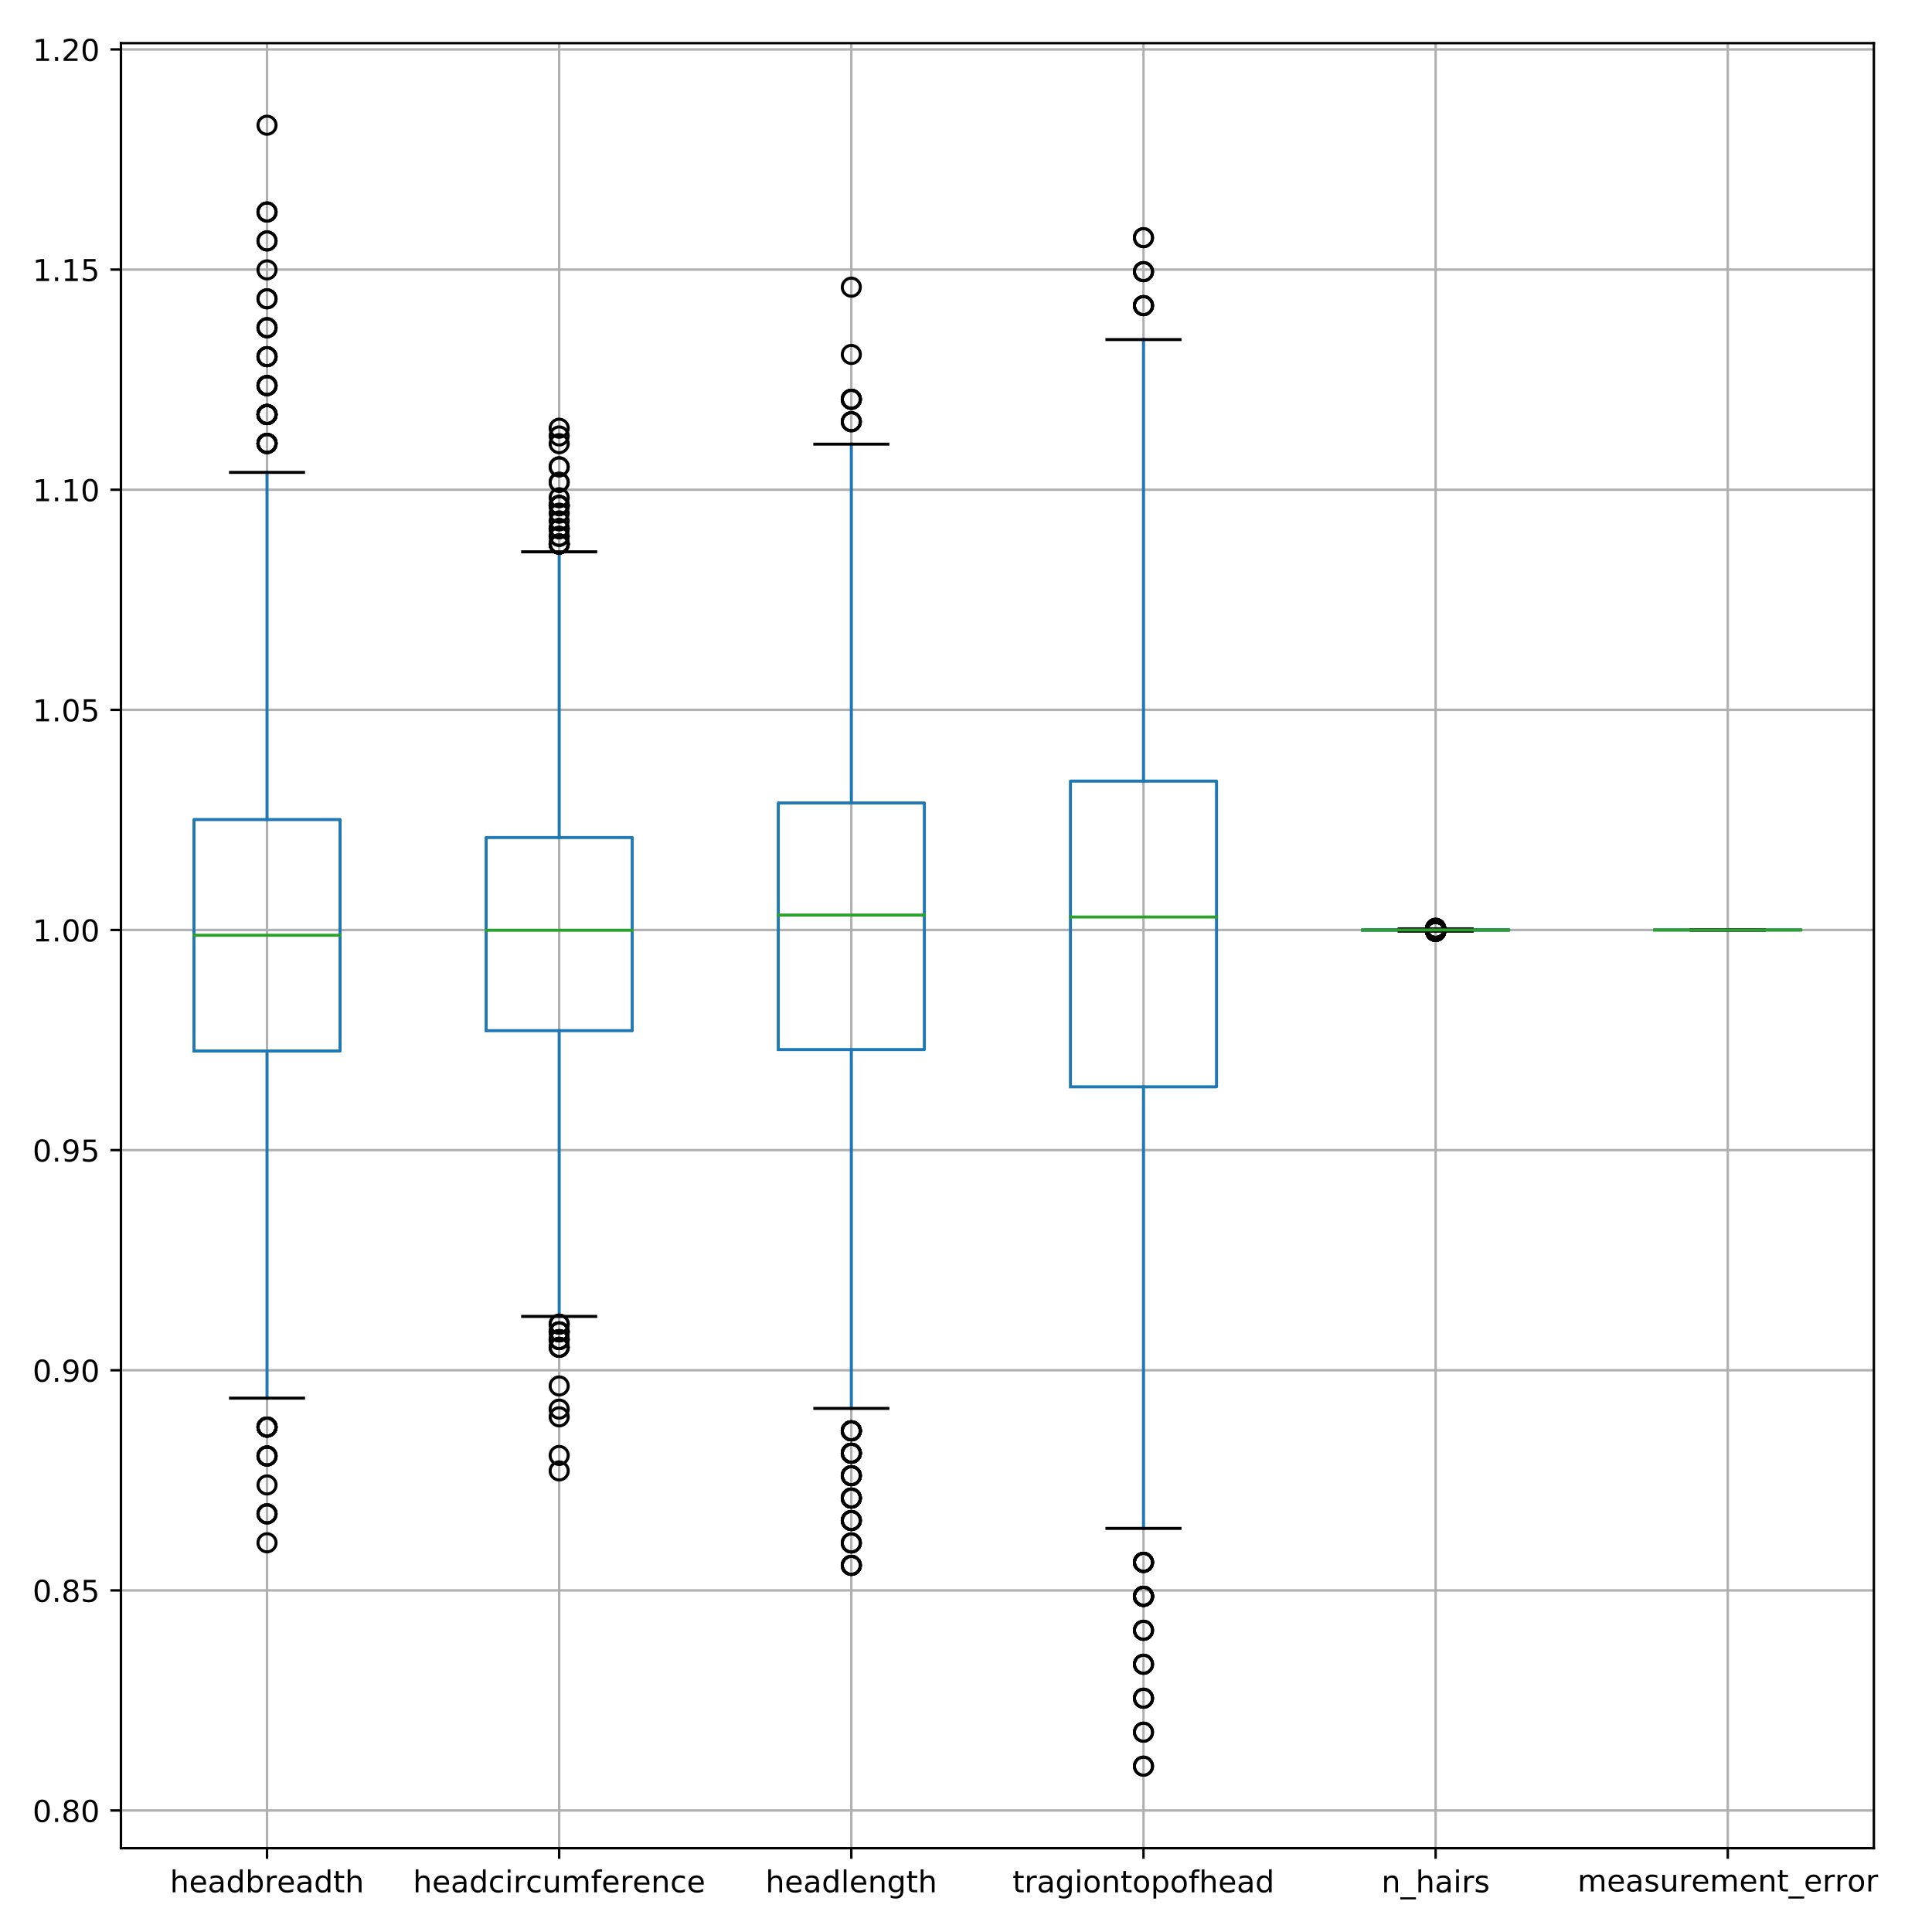<?xml version="1.0" encoding="utf-8" standalone="no"?>
<!DOCTYPE svg PUBLIC "-//W3C//DTD SVG 1.1//EN"
  "http://www.w3.org/Graphics/SVG/1.1/DTD/svg11.dtd">
<!-- Created with matplotlib (https://matplotlib.org/) -->
<svg height="640pt" version="1.1" viewBox="0 0 640 640" width="640pt" xmlns="http://www.w3.org/2000/svg" xmlns:xlink="http://www.w3.org/1999/xlink">
 <defs>
  <style type="text/css">
*{stroke-linecap:butt;stroke-linejoin:round;}
  </style>
 </defs>
 <g id="figure_1">
  <g id="patch_1">
   <path d="M 0 640 
L 640 640 
L 640 0 
L 0 0 
z
" style="fill:#ffffff;"/>
  </g>
  <g id="axes_1">
   <g id="patch_2">
    <path d="M 40.066 612.244 
L 620.743 612.244 
L 620.743 14.3 
L 40.066 14.3 
z
" style="fill:#ffffff;"/>
   </g>
   <g id="matplotlib.axis_1">
    <g id="xtick_1">
     <g id="line2d_1">
      <path clip-path="url(#p43adc2b698)" d="M 88.455 612.244 
L 88.455 14.3 
" style="fill:none;stroke:#b0b0b0;stroke-linecap:square;stroke-width:0.8;"/>
     </g>
     <g id="line2d_2">
      <defs>
       <path d="M 0 0 
L 0 3.5 
" id="m2d3d980862" style="stroke:#000000;stroke-width:0.8;"/>
      </defs>
      <g>
       <use style="stroke:#000000;stroke-width:0.8;" x="88.455" xlink:href="#m2d3d980862" y="612.244"/>
      </g>
     </g>
     <g id="text_1">
      <!-- headbreadth -->
      <defs>
       <path d="M 54.891 33.016 
L 54.891 0 
L 45.906 0 
L 45.906 32.719 
Q 45.906 40.484 42.875 44.328 
Q 39.844 48.188 33.797 48.188 
Q 26.516 48.188 22.312 43.547 
Q 18.109 38.922 18.109 30.906 
L 18.109 0 
L 9.078 0 
L 9.078 75.984 
L 18.109 75.984 
L 18.109 46.188 
Q 21.344 51.125 25.703 53.562 
Q 30.078 56 35.797 56 
Q 45.219 56 50.047 50.172 
Q 54.891 44.344 54.891 33.016 
z
" id="DejaVuSans-104"/>
       <path d="M 56.203 29.594 
L 56.203 25.203 
L 14.891 25.203 
Q 15.484 15.922 20.484 11.062 
Q 25.484 6.203 34.422 6.203 
Q 39.594 6.203 44.453 7.469 
Q 49.312 8.734 54.109 11.281 
L 54.109 2.781 
Q 49.266 0.734 44.188 -0.344 
Q 39.109 -1.422 33.891 -1.422 
Q 20.797 -1.422 13.156 6.188 
Q 5.516 13.812 5.516 26.812 
Q 5.516 40.234 12.766 48.109 
Q 20.016 56 32.328 56 
Q 43.359 56 49.781 48.891 
Q 56.203 41.797 56.203 29.594 
z
M 47.219 32.234 
Q 47.125 39.594 43.094 43.984 
Q 39.062 48.391 32.422 48.391 
Q 24.906 48.391 20.391 44.141 
Q 15.875 39.891 15.188 32.172 
z
" id="DejaVuSans-101"/>
       <path d="M 34.281 27.484 
Q 23.391 27.484 19.188 25 
Q 14.984 22.516 14.984 16.5 
Q 14.984 11.719 18.141 8.906 
Q 21.297 6.109 26.703 6.109 
Q 34.188 6.109 38.703 11.406 
Q 43.219 16.703 43.219 25.484 
L 43.219 27.484 
z
M 52.203 31.203 
L 52.203 0 
L 43.219 0 
L 43.219 8.297 
Q 40.141 3.328 35.547 0.953 
Q 30.953 -1.422 24.312 -1.422 
Q 15.922 -1.422 10.953 3.297 
Q 6 8.016 6 15.922 
Q 6 25.141 12.172 29.828 
Q 18.359 34.516 30.609 34.516 
L 43.219 34.516 
L 43.219 35.406 
Q 43.219 41.609 39.141 45 
Q 35.062 48.391 27.688 48.391 
Q 23 48.391 18.547 47.266 
Q 14.109 46.141 10.016 43.891 
L 10.016 52.203 
Q 14.938 54.109 19.578 55.047 
Q 24.219 56 28.609 56 
Q 40.484 56 46.344 49.844 
Q 52.203 43.703 52.203 31.203 
z
" id="DejaVuSans-97"/>
       <path d="M 45.406 46.391 
L 45.406 75.984 
L 54.391 75.984 
L 54.391 0 
L 45.406 0 
L 45.406 8.203 
Q 42.578 3.328 38.25 0.953 
Q 33.938 -1.422 27.875 -1.422 
Q 17.969 -1.422 11.734 6.484 
Q 5.516 14.406 5.516 27.297 
Q 5.516 40.188 11.734 48.094 
Q 17.969 56 27.875 56 
Q 33.938 56 38.25 53.625 
Q 42.578 51.266 45.406 46.391 
z
M 14.797 27.297 
Q 14.797 17.391 18.875 11.75 
Q 22.953 6.109 30.078 6.109 
Q 37.203 6.109 41.297 11.75 
Q 45.406 17.391 45.406 27.297 
Q 45.406 37.203 41.297 42.844 
Q 37.203 48.484 30.078 48.484 
Q 22.953 48.484 18.875 42.844 
Q 14.797 37.203 14.797 27.297 
z
" id="DejaVuSans-100"/>
       <path d="M 48.688 27.297 
Q 48.688 37.203 44.609 42.844 
Q 40.531 48.484 33.406 48.484 
Q 26.266 48.484 22.188 42.844 
Q 18.109 37.203 18.109 27.297 
Q 18.109 17.391 22.188 11.75 
Q 26.266 6.109 33.406 6.109 
Q 40.531 6.109 44.609 11.75 
Q 48.688 17.391 48.688 27.297 
z
M 18.109 46.391 
Q 20.953 51.266 25.266 53.625 
Q 29.594 56 35.594 56 
Q 45.562 56 51.781 48.094 
Q 58.016 40.188 58.016 27.297 
Q 58.016 14.406 51.781 6.484 
Q 45.562 -1.422 35.594 -1.422 
Q 29.594 -1.422 25.266 0.953 
Q 20.953 3.328 18.109 8.203 
L 18.109 0 
L 9.078 0 
L 9.078 75.984 
L 18.109 75.984 
z
" id="DejaVuSans-98"/>
       <path d="M 41.109 46.297 
Q 39.594 47.172 37.812 47.578 
Q 36.031 48 33.891 48 
Q 26.266 48 22.188 43.047 
Q 18.109 38.094 18.109 28.812 
L 18.109 0 
L 9.078 0 
L 9.078 54.688 
L 18.109 54.688 
L 18.109 46.188 
Q 20.953 51.172 25.484 53.578 
Q 30.031 56 36.531 56 
Q 37.453 56 38.578 55.875 
Q 39.703 55.766 41.062 55.516 
z
" id="DejaVuSans-114"/>
       <path d="M 18.312 70.219 
L 18.312 54.688 
L 36.812 54.688 
L 36.812 47.703 
L 18.312 47.703 
L 18.312 18.016 
Q 18.312 11.328 20.141 9.422 
Q 21.969 7.516 27.594 7.516 
L 36.812 7.516 
L 36.812 0 
L 27.594 0 
Q 17.188 0 13.234 3.875 
Q 9.281 7.766 9.281 18.016 
L 9.281 47.703 
L 2.688 47.703 
L 2.688 54.688 
L 9.281 54.688 
L 9.281 70.219 
z
" id="DejaVuSans-116"/>
      </defs>
      <g transform="translate(56.3 626.842)scale(0.1 -0.1)">
       <use xlink:href="#DejaVuSans-104"/>
       <use x="63.379" xlink:href="#DejaVuSans-101"/>
       <use x="124.902" xlink:href="#DejaVuSans-97"/>
       <use x="186.182" xlink:href="#DejaVuSans-100"/>
       <use x="249.658" xlink:href="#DejaVuSans-98"/>
       <use x="313.135" xlink:href="#DejaVuSans-114"/>
       <use x="354.217" xlink:href="#DejaVuSans-101"/>
       <use x="415.74" xlink:href="#DejaVuSans-97"/>
       <use x="477.02" xlink:href="#DejaVuSans-100"/>
       <use x="540.496" xlink:href="#DejaVuSans-116"/>
       <use x="579.705" xlink:href="#DejaVuSans-104"/>
      </g>
     </g>
    </g>
    <g id="xtick_2">
     <g id="line2d_3">
      <path clip-path="url(#p43adc2b698)" d="M 185.235 612.244 
L 185.235 14.3 
" style="fill:none;stroke:#b0b0b0;stroke-linecap:square;stroke-width:0.8;"/>
     </g>
     <g id="line2d_4">
      <g>
       <use style="stroke:#000000;stroke-width:0.8;" x="185.235" xlink:href="#m2d3d980862" y="612.244"/>
      </g>
     </g>
     <g id="text_2">
      <!-- headcircumference -->
      <defs>
       <path d="M 48.781 52.594 
L 48.781 44.188 
Q 44.969 46.297 41.141 47.344 
Q 37.312 48.391 33.406 48.391 
Q 24.656 48.391 19.812 42.844 
Q 14.984 37.312 14.984 27.297 
Q 14.984 17.281 19.812 11.734 
Q 24.656 6.203 33.406 6.203 
Q 37.312 6.203 41.141 7.25 
Q 44.969 8.297 48.781 10.406 
L 48.781 2.094 
Q 45.016 0.344 40.984 -0.531 
Q 36.969 -1.422 32.422 -1.422 
Q 20.062 -1.422 12.781 6.344 
Q 5.516 14.109 5.516 27.297 
Q 5.516 40.672 12.859 48.328 
Q 20.219 56 33.016 56 
Q 37.156 56 41.109 55.141 
Q 45.062 54.297 48.781 52.594 
z
" id="DejaVuSans-99"/>
       <path d="M 9.422 54.688 
L 18.406 54.688 
L 18.406 0 
L 9.422 0 
z
M 9.422 75.984 
L 18.406 75.984 
L 18.406 64.594 
L 9.422 64.594 
z
" id="DejaVuSans-105"/>
       <path d="M 8.5 21.578 
L 8.5 54.688 
L 17.484 54.688 
L 17.484 21.922 
Q 17.484 14.156 20.5 10.266 
Q 23.531 6.391 29.594 6.391 
Q 36.859 6.391 41.078 11.031 
Q 45.312 15.672 45.312 23.688 
L 45.312 54.688 
L 54.297 54.688 
L 54.297 0 
L 45.312 0 
L 45.312 8.406 
Q 42.047 3.422 37.719 1 
Q 33.406 -1.422 27.688 -1.422 
Q 18.266 -1.422 13.375 4.438 
Q 8.5 10.297 8.5 21.578 
z
M 31.109 56 
z
" id="DejaVuSans-117"/>
       <path d="M 52 44.188 
Q 55.375 50.25 60.062 53.125 
Q 64.75 56 71.094 56 
Q 79.641 56 84.281 50.016 
Q 88.922 44.047 88.922 33.016 
L 88.922 0 
L 79.891 0 
L 79.891 32.719 
Q 79.891 40.578 77.094 44.375 
Q 74.312 48.188 68.609 48.188 
Q 61.625 48.188 57.562 43.547 
Q 53.516 38.922 53.516 30.906 
L 53.516 0 
L 44.484 0 
L 44.484 32.719 
Q 44.484 40.625 41.703 44.406 
Q 38.922 48.188 33.109 48.188 
Q 26.219 48.188 22.156 43.531 
Q 18.109 38.875 18.109 30.906 
L 18.109 0 
L 9.078 0 
L 9.078 54.688 
L 18.109 54.688 
L 18.109 46.188 
Q 21.188 51.219 25.484 53.609 
Q 29.781 56 35.688 56 
Q 41.656 56 45.828 52.969 
Q 50 49.953 52 44.188 
z
" id="DejaVuSans-109"/>
       <path d="M 37.109 75.984 
L 37.109 68.5 
L 28.516 68.5 
Q 23.688 68.5 21.797 66.547 
Q 19.922 64.594 19.922 59.516 
L 19.922 54.688 
L 34.719 54.688 
L 34.719 47.703 
L 19.922 47.703 
L 19.922 0 
L 10.891 0 
L 10.891 47.703 
L 2.297 47.703 
L 2.297 54.688 
L 10.891 54.688 
L 10.891 58.5 
Q 10.891 67.625 15.141 71.797 
Q 19.391 75.984 28.609 75.984 
z
" id="DejaVuSans-102"/>
       <path d="M 54.891 33.016 
L 54.891 0 
L 45.906 0 
L 45.906 32.719 
Q 45.906 40.484 42.875 44.328 
Q 39.844 48.188 33.797 48.188 
Q 26.516 48.188 22.312 43.547 
Q 18.109 38.922 18.109 30.906 
L 18.109 0 
L 9.078 0 
L 9.078 54.688 
L 18.109 54.688 
L 18.109 46.188 
Q 21.344 51.125 25.703 53.562 
Q 30.078 56 35.797 56 
Q 45.219 56 50.047 50.172 
Q 54.891 44.344 54.891 33.016 
z
" id="DejaVuSans-110"/>
      </defs>
      <g transform="translate(136.809 626.842)scale(0.1 -0.1)">
       <use xlink:href="#DejaVuSans-104"/>
       <use x="63.379" xlink:href="#DejaVuSans-101"/>
       <use x="124.902" xlink:href="#DejaVuSans-97"/>
       <use x="186.182" xlink:href="#DejaVuSans-100"/>
       <use x="249.658" xlink:href="#DejaVuSans-99"/>
       <use x="304.639" xlink:href="#DejaVuSans-105"/>
       <use x="332.422" xlink:href="#DejaVuSans-114"/>
       <use x="373.504" xlink:href="#DejaVuSans-99"/>
       <use x="428.484" xlink:href="#DejaVuSans-117"/>
       <use x="491.863" xlink:href="#DejaVuSans-109"/>
       <use x="589.275" xlink:href="#DejaVuSans-102"/>
       <use x="624.48" xlink:href="#DejaVuSans-101"/>
       <use x="686.004" xlink:href="#DejaVuSans-114"/>
       <use x="727.086" xlink:href="#DejaVuSans-101"/>
       <use x="788.609" xlink:href="#DejaVuSans-110"/>
       <use x="851.988" xlink:href="#DejaVuSans-99"/>
       <use x="906.969" xlink:href="#DejaVuSans-101"/>
      </g>
     </g>
    </g>
    <g id="xtick_3">
     <g id="line2d_5">
      <path clip-path="url(#p43adc2b698)" d="M 282.014 612.244 
L 282.014 14.3 
" style="fill:none;stroke:#b0b0b0;stroke-linecap:square;stroke-width:0.8;"/>
     </g>
     <g id="line2d_6">
      <g>
       <use style="stroke:#000000;stroke-width:0.8;" x="282.014" xlink:href="#m2d3d980862" y="612.244"/>
      </g>
     </g>
     <g id="text_3">
      <!-- headlength -->
      <defs>
       <path d="M 9.422 75.984 
L 18.406 75.984 
L 18.406 0 
L 9.422 0 
z
" id="DejaVuSans-108"/>
       <path d="M 45.406 27.984 
Q 45.406 37.75 41.375 43.109 
Q 37.359 48.484 30.078 48.484 
Q 22.859 48.484 18.828 43.109 
Q 14.797 37.75 14.797 27.984 
Q 14.797 18.266 18.828 12.891 
Q 22.859 7.516 30.078 7.516 
Q 37.359 7.516 41.375 12.891 
Q 45.406 18.266 45.406 27.984 
z
M 54.391 6.781 
Q 54.391 -7.172 48.188 -13.984 
Q 42 -20.797 29.203 -20.797 
Q 24.469 -20.797 20.266 -20.094 
Q 16.062 -19.391 12.109 -17.922 
L 12.109 -9.188 
Q 16.062 -11.328 19.922 -12.344 
Q 23.781 -13.375 27.781 -13.375 
Q 36.625 -13.375 41.016 -8.766 
Q 45.406 -4.156 45.406 5.172 
L 45.406 9.625 
Q 42.625 4.781 38.281 2.391 
Q 33.938 0 27.875 0 
Q 17.828 0 11.672 7.656 
Q 5.516 15.328 5.516 27.984 
Q 5.516 40.672 11.672 48.328 
Q 17.828 56 27.875 56 
Q 33.938 56 38.281 53.609 
Q 42.625 51.219 45.406 46.391 
L 45.406 54.688 
L 54.391 54.688 
z
" id="DejaVuSans-103"/>
      </defs>
      <g transform="translate(253.593 626.842)scale(0.1 -0.1)">
       <use xlink:href="#DejaVuSans-104"/>
       <use x="63.379" xlink:href="#DejaVuSans-101"/>
       <use x="124.902" xlink:href="#DejaVuSans-97"/>
       <use x="186.182" xlink:href="#DejaVuSans-100"/>
       <use x="249.658" xlink:href="#DejaVuSans-108"/>
       <use x="277.441" xlink:href="#DejaVuSans-101"/>
       <use x="338.965" xlink:href="#DejaVuSans-110"/>
       <use x="402.344" xlink:href="#DejaVuSans-103"/>
       <use x="465.82" xlink:href="#DejaVuSans-116"/>
       <use x="505.029" xlink:href="#DejaVuSans-104"/>
      </g>
     </g>
    </g>
    <g id="xtick_4">
     <g id="line2d_7">
      <path clip-path="url(#p43adc2b698)" d="M 378.794 612.244 
L 378.794 14.3 
" style="fill:none;stroke:#b0b0b0;stroke-linecap:square;stroke-width:0.8;"/>
     </g>
     <g id="line2d_8">
      <g>
       <use style="stroke:#000000;stroke-width:0.8;" x="378.794" xlink:href="#m2d3d980862" y="612.244"/>
      </g>
     </g>
     <g id="text_4">
      <!-- tragiontopofhead -->
      <defs>
       <path d="M 30.609 48.391 
Q 23.391 48.391 19.188 42.75 
Q 14.984 37.109 14.984 27.297 
Q 14.984 17.484 19.156 11.844 
Q 23.344 6.203 30.609 6.203 
Q 37.797 6.203 41.984 11.859 
Q 46.188 17.531 46.188 27.297 
Q 46.188 37.016 41.984 42.703 
Q 37.797 48.391 30.609 48.391 
z
M 30.609 56 
Q 42.328 56 49.016 48.375 
Q 55.719 40.766 55.719 27.297 
Q 55.719 13.875 49.016 6.219 
Q 42.328 -1.422 30.609 -1.422 
Q 18.844 -1.422 12.172 6.219 
Q 5.516 13.875 5.516 27.297 
Q 5.516 40.766 12.172 48.375 
Q 18.844 56 30.609 56 
z
" id="DejaVuSans-111"/>
       <path d="M 18.109 8.203 
L 18.109 -20.797 
L 9.078 -20.797 
L 9.078 54.688 
L 18.109 54.688 
L 18.109 46.391 
Q 20.953 51.266 25.266 53.625 
Q 29.594 56 35.594 56 
Q 45.562 56 51.781 48.094 
Q 58.016 40.188 58.016 27.297 
Q 58.016 14.406 51.781 6.484 
Q 45.562 -1.422 35.594 -1.422 
Q 29.594 -1.422 25.266 0.953 
Q 20.953 3.328 18.109 8.203 
z
M 48.688 27.297 
Q 48.688 37.203 44.609 42.844 
Q 40.531 48.484 33.406 48.484 
Q 26.266 48.484 22.188 42.844 
Q 18.109 37.203 18.109 27.297 
Q 18.109 17.391 22.188 11.75 
Q 26.266 6.109 33.406 6.109 
Q 40.531 6.109 44.609 11.75 
Q 48.688 17.391 48.688 27.297 
z
" id="DejaVuSans-112"/>
      </defs>
      <g transform="translate(335.426 626.842)scale(0.1 -0.1)">
       <use xlink:href="#DejaVuSans-116"/>
       <use x="39.209" xlink:href="#DejaVuSans-114"/>
       <use x="80.322" xlink:href="#DejaVuSans-97"/>
       <use x="141.602" xlink:href="#DejaVuSans-103"/>
       <use x="205.078" xlink:href="#DejaVuSans-105"/>
       <use x="232.861" xlink:href="#DejaVuSans-111"/>
       <use x="294.043" xlink:href="#DejaVuSans-110"/>
       <use x="357.422" xlink:href="#DejaVuSans-116"/>
       <use x="396.631" xlink:href="#DejaVuSans-111"/>
       <use x="457.812" xlink:href="#DejaVuSans-112"/>
       <use x="521.289" xlink:href="#DejaVuSans-111"/>
       <use x="582.471" xlink:href="#DejaVuSans-102"/>
       <use x="617.676" xlink:href="#DejaVuSans-104"/>
       <use x="681.055" xlink:href="#DejaVuSans-101"/>
       <use x="742.578" xlink:href="#DejaVuSans-97"/>
       <use x="803.857" xlink:href="#DejaVuSans-100"/>
      </g>
     </g>
    </g>
    <g id="xtick_5">
     <g id="line2d_9">
      <path clip-path="url(#p43adc2b698)" d="M 475.573 612.244 
L 475.573 14.3 
" style="fill:none;stroke:#b0b0b0;stroke-linecap:square;stroke-width:0.8;"/>
     </g>
     <g id="line2d_10">
      <g>
       <use style="stroke:#000000;stroke-width:0.8;" x="475.573" xlink:href="#m2d3d980862" y="612.244"/>
      </g>
     </g>
     <g id="text_5">
      <!-- n_hairs -->
      <defs>
       <path d="M 50.984 -16.609 
L 50.984 -23.578 
L -0.984 -23.578 
L -0.984 -16.609 
z
" id="DejaVuSans-95"/>
       <path d="M 44.281 53.078 
L 44.281 44.578 
Q 40.484 46.531 36.375 47.5 
Q 32.281 48.484 27.875 48.484 
Q 21.188 48.484 17.844 46.438 
Q 14.5 44.391 14.5 40.281 
Q 14.5 37.156 16.891 35.375 
Q 19.281 33.594 26.516 31.984 
L 29.594 31.297 
Q 39.156 29.25 43.188 25.516 
Q 47.219 21.781 47.219 15.094 
Q 47.219 7.469 41.188 3.016 
Q 35.156 -1.422 24.609 -1.422 
Q 20.219 -1.422 15.453 -0.562 
Q 10.688 0.297 5.422 2 
L 5.422 11.281 
Q 10.406 8.688 15.234 7.391 
Q 20.062 6.109 24.812 6.109 
Q 31.156 6.109 34.562 8.281 
Q 37.984 10.453 37.984 14.406 
Q 37.984 18.062 35.516 20.016 
Q 33.062 21.969 24.703 23.781 
L 21.578 24.516 
Q 13.234 26.266 9.516 29.906 
Q 5.812 33.547 5.812 39.891 
Q 5.812 47.609 11.281 51.797 
Q 16.75 56 26.812 56 
Q 31.781 56 36.172 55.266 
Q 40.578 54.547 44.281 53.078 
z
" id="DejaVuSans-115"/>
      </defs>
      <g transform="translate(457.623 626.842)scale(0.1 -0.1)">
       <use xlink:href="#DejaVuSans-110"/>
       <use x="63.379" xlink:href="#DejaVuSans-95"/>
       <use x="113.379" xlink:href="#DejaVuSans-104"/>
       <use x="176.758" xlink:href="#DejaVuSans-97"/>
       <use x="238.037" xlink:href="#DejaVuSans-105"/>
       <use x="265.82" xlink:href="#DejaVuSans-114"/>
       <use x="306.934" xlink:href="#DejaVuSans-115"/>
      </g>
     </g>
    </g>
    <g id="xtick_6">
     <g id="line2d_11">
      <path clip-path="url(#p43adc2b698)" d="M 572.353 612.244 
L 572.353 14.3 
" style="fill:none;stroke:#b0b0b0;stroke-linecap:square;stroke-width:0.8;"/>
     </g>
     <g id="line2d_12">
      <g>
       <use style="stroke:#000000;stroke-width:0.8;" x="572.353" xlink:href="#m2d3d980862" y="612.244"/>
      </g>
     </g>
     <g id="text_6">
      <!-- measurement_error -->
      <g transform="translate(522.562 626.564)scale(0.1 -0.1)">
       <use xlink:href="#DejaVuSans-109"/>
       <use x="97.412" xlink:href="#DejaVuSans-101"/>
       <use x="158.936" xlink:href="#DejaVuSans-97"/>
       <use x="220.215" xlink:href="#DejaVuSans-115"/>
       <use x="272.314" xlink:href="#DejaVuSans-117"/>
       <use x="335.693" xlink:href="#DejaVuSans-114"/>
       <use x="376.775" xlink:href="#DejaVuSans-101"/>
       <use x="438.299" xlink:href="#DejaVuSans-109"/>
       <use x="535.711" xlink:href="#DejaVuSans-101"/>
       <use x="597.234" xlink:href="#DejaVuSans-110"/>
       <use x="660.613" xlink:href="#DejaVuSans-116"/>
       <use x="699.822" xlink:href="#DejaVuSans-95"/>
       <use x="749.822" xlink:href="#DejaVuSans-101"/>
       <use x="811.346" xlink:href="#DejaVuSans-114"/>
       <use x="852.443" xlink:href="#DejaVuSans-114"/>
       <use x="893.525" xlink:href="#DejaVuSans-111"/>
       <use x="954.707" xlink:href="#DejaVuSans-114"/>
      </g>
     </g>
    </g>
   </g>
   <g id="matplotlib.axis_2">
    <g id="ytick_1">
     <g id="line2d_13">
      <path clip-path="url(#p43adc2b698)" d="M 40.066 599.755 
L 620.743 599.755 
" style="fill:none;stroke:#b0b0b0;stroke-linecap:square;stroke-width:0.8;"/>
     </g>
     <g id="line2d_14">
      <defs>
       <path d="M 0 0 
L -3.5 0 
" id="m359cae4969" style="stroke:#000000;stroke-width:0.8;"/>
      </defs>
      <g>
       <use style="stroke:#000000;stroke-width:0.8;" x="40.066" xlink:href="#m359cae4969" y="599.755"/>
      </g>
     </g>
     <g id="text_7">
      <!-- 0.80 -->
      <defs>
       <path d="M 31.781 66.406 
Q 24.172 66.406 20.328 58.906 
Q 16.5 51.422 16.5 36.375 
Q 16.5 21.391 20.328 13.891 
Q 24.172 6.391 31.781 6.391 
Q 39.453 6.391 43.281 13.891 
Q 47.125 21.391 47.125 36.375 
Q 47.125 51.422 43.281 58.906 
Q 39.453 66.406 31.781 66.406 
z
M 31.781 74.219 
Q 44.047 74.219 50.516 64.516 
Q 56.984 54.828 56.984 36.375 
Q 56.984 17.969 50.516 8.266 
Q 44.047 -1.422 31.781 -1.422 
Q 19.531 -1.422 13.062 8.266 
Q 6.594 17.969 6.594 36.375 
Q 6.594 54.828 13.062 64.516 
Q 19.531 74.219 31.781 74.219 
z
" id="DejaVuSans-48"/>
       <path d="M 10.688 12.406 
L 21 12.406 
L 21 0 
L 10.688 0 
z
" id="DejaVuSans-46"/>
       <path d="M 31.781 34.625 
Q 24.75 34.625 20.719 30.859 
Q 16.703 27.094 16.703 20.516 
Q 16.703 13.922 20.719 10.156 
Q 24.75 6.391 31.781 6.391 
Q 38.812 6.391 42.859 10.172 
Q 46.922 13.969 46.922 20.516 
Q 46.922 27.094 42.891 30.859 
Q 38.875 34.625 31.781 34.625 
z
M 21.922 38.812 
Q 15.578 40.375 12.031 44.719 
Q 8.5 49.078 8.5 55.328 
Q 8.5 64.062 14.719 69.141 
Q 20.953 74.219 31.781 74.219 
Q 42.672 74.219 48.875 69.141 
Q 55.078 64.062 55.078 55.328 
Q 55.078 49.078 51.531 44.719 
Q 48 40.375 41.703 38.812 
Q 48.828 37.156 52.797 32.312 
Q 56.781 27.484 56.781 20.516 
Q 56.781 9.906 50.312 4.234 
Q 43.844 -1.422 31.781 -1.422 
Q 19.734 -1.422 13.25 4.234 
Q 6.781 9.906 6.781 20.516 
Q 6.781 27.484 10.781 32.312 
Q 14.797 37.156 21.922 38.812 
z
M 18.312 54.391 
Q 18.312 48.734 21.844 45.562 
Q 25.391 42.391 31.781 42.391 
Q 38.141 42.391 41.719 45.562 
Q 45.312 48.734 45.312 54.391 
Q 45.312 60.062 41.719 63.234 
Q 38.141 66.406 31.781 66.406 
Q 25.391 66.406 21.844 63.234 
Q 18.312 60.062 18.312 54.391 
z
" id="DejaVuSans-56"/>
      </defs>
      <g transform="translate(10.8 603.554)scale(0.1 -0.1)">
       <use xlink:href="#DejaVuSans-48"/>
       <use x="63.623" xlink:href="#DejaVuSans-46"/>
       <use x="95.41" xlink:href="#DejaVuSans-56"/>
       <use x="159.033" xlink:href="#DejaVuSans-48"/>
      </g>
     </g>
    </g>
    <g id="ytick_2">
     <g id="line2d_15">
      <path clip-path="url(#p43adc2b698)" d="M 40.066 526.833 
L 620.743 526.833 
" style="fill:none;stroke:#b0b0b0;stroke-linecap:square;stroke-width:0.8;"/>
     </g>
     <g id="line2d_16">
      <g>
       <use style="stroke:#000000;stroke-width:0.8;" x="40.066" xlink:href="#m359cae4969" y="526.833"/>
      </g>
     </g>
     <g id="text_8">
      <!-- 0.85 -->
      <defs>
       <path d="M 10.797 72.906 
L 49.516 72.906 
L 49.516 64.594 
L 19.828 64.594 
L 19.828 46.734 
Q 21.969 47.469 24.109 47.828 
Q 26.266 48.188 28.422 48.188 
Q 40.625 48.188 47.75 41.5 
Q 54.891 34.812 54.891 23.391 
Q 54.891 11.625 47.562 5.094 
Q 40.234 -1.422 26.906 -1.422 
Q 22.312 -1.422 17.547 -0.641 
Q 12.797 0.141 7.719 1.703 
L 7.719 11.625 
Q 12.109 9.234 16.797 8.062 
Q 21.484 6.891 26.703 6.891 
Q 35.156 6.891 40.078 11.328 
Q 45.016 15.766 45.016 23.391 
Q 45.016 31 40.078 35.438 
Q 35.156 39.891 26.703 39.891 
Q 22.75 39.891 18.812 39.016 
Q 14.891 38.141 10.797 36.281 
z
" id="DejaVuSans-53"/>
      </defs>
      <g transform="translate(10.8 530.632)scale(0.1 -0.1)">
       <use xlink:href="#DejaVuSans-48"/>
       <use x="63.623" xlink:href="#DejaVuSans-46"/>
       <use x="95.41" xlink:href="#DejaVuSans-56"/>
       <use x="159.033" xlink:href="#DejaVuSans-53"/>
      </g>
     </g>
    </g>
    <g id="ytick_3">
     <g id="line2d_17">
      <path clip-path="url(#p43adc2b698)" d="M 40.066 453.91 
L 620.743 453.91 
" style="fill:none;stroke:#b0b0b0;stroke-linecap:square;stroke-width:0.8;"/>
     </g>
     <g id="line2d_18">
      <g>
       <use style="stroke:#000000;stroke-width:0.8;" x="40.066" xlink:href="#m359cae4969" y="453.91"/>
      </g>
     </g>
     <g id="text_9">
      <!-- 0.90 -->
      <defs>
       <path d="M 10.984 1.516 
L 10.984 10.5 
Q 14.703 8.734 18.5 7.812 
Q 22.312 6.891 25.984 6.891 
Q 35.75 6.891 40.891 13.453 
Q 46.047 20.016 46.781 33.406 
Q 43.953 29.203 39.594 26.953 
Q 35.25 24.703 29.984 24.703 
Q 19.047 24.703 12.672 31.312 
Q 6.297 37.938 6.297 49.422 
Q 6.297 60.641 12.938 67.422 
Q 19.578 74.219 30.609 74.219 
Q 43.266 74.219 49.922 64.516 
Q 56.594 54.828 56.594 36.375 
Q 56.594 19.141 48.406 8.859 
Q 40.234 -1.422 26.422 -1.422 
Q 22.703 -1.422 18.891 -0.688 
Q 15.094 0.047 10.984 1.516 
z
M 30.609 32.422 
Q 37.25 32.422 41.125 36.953 
Q 45.016 41.5 45.016 49.422 
Q 45.016 57.281 41.125 61.844 
Q 37.25 66.406 30.609 66.406 
Q 23.969 66.406 20.094 61.844 
Q 16.219 57.281 16.219 49.422 
Q 16.219 41.5 20.094 36.953 
Q 23.969 32.422 30.609 32.422 
z
" id="DejaVuSans-57"/>
      </defs>
      <g transform="translate(10.8 457.71)scale(0.1 -0.1)">
       <use xlink:href="#DejaVuSans-48"/>
       <use x="63.623" xlink:href="#DejaVuSans-46"/>
       <use x="95.41" xlink:href="#DejaVuSans-57"/>
       <use x="159.033" xlink:href="#DejaVuSans-48"/>
      </g>
     </g>
    </g>
    <g id="ytick_4">
     <g id="line2d_19">
      <path clip-path="url(#p43adc2b698)" d="M 40.066 380.988 
L 620.743 380.988 
" style="fill:none;stroke:#b0b0b0;stroke-linecap:square;stroke-width:0.8;"/>
     </g>
     <g id="line2d_20">
      <g>
       <use style="stroke:#000000;stroke-width:0.8;" x="40.066" xlink:href="#m359cae4969" y="380.988"/>
      </g>
     </g>
     <g id="text_10">
      <!-- 0.95 -->
      <g transform="translate(10.8 384.787)scale(0.1 -0.1)">
       <use xlink:href="#DejaVuSans-48"/>
       <use x="63.623" xlink:href="#DejaVuSans-46"/>
       <use x="95.41" xlink:href="#DejaVuSans-57"/>
       <use x="159.033" xlink:href="#DejaVuSans-53"/>
      </g>
     </g>
    </g>
    <g id="ytick_5">
     <g id="line2d_21">
      <path clip-path="url(#p43adc2b698)" d="M 40.066 308.066 
L 620.743 308.066 
" style="fill:none;stroke:#b0b0b0;stroke-linecap:square;stroke-width:0.8;"/>
     </g>
     <g id="line2d_22">
      <g>
       <use style="stroke:#000000;stroke-width:0.8;" x="40.066" xlink:href="#m359cae4969" y="308.066"/>
      </g>
     </g>
     <g id="text_11">
      <!-- 1.00 -->
      <defs>
       <path d="M 12.406 8.297 
L 28.516 8.297 
L 28.516 63.922 
L 10.984 60.406 
L 10.984 69.391 
L 28.422 72.906 
L 38.281 72.906 
L 38.281 8.297 
L 54.391 8.297 
L 54.391 0 
L 12.406 0 
z
" id="DejaVuSans-49"/>
      </defs>
      <g transform="translate(10.8 311.865)scale(0.1 -0.1)">
       <use xlink:href="#DejaVuSans-49"/>
       <use x="63.623" xlink:href="#DejaVuSans-46"/>
       <use x="95.41" xlink:href="#DejaVuSans-48"/>
       <use x="159.033" xlink:href="#DejaVuSans-48"/>
      </g>
     </g>
    </g>
    <g id="ytick_6">
     <g id="line2d_23">
      <path clip-path="url(#p43adc2b698)" d="M 40.066 235.144 
L 620.743 235.144 
" style="fill:none;stroke:#b0b0b0;stroke-linecap:square;stroke-width:0.8;"/>
     </g>
     <g id="line2d_24">
      <g>
       <use style="stroke:#000000;stroke-width:0.8;" x="40.066" xlink:href="#m359cae4969" y="235.144"/>
      </g>
     </g>
     <g id="text_12">
      <!-- 1.05 -->
      <g transform="translate(10.8 238.943)scale(0.1 -0.1)">
       <use xlink:href="#DejaVuSans-49"/>
       <use x="63.623" xlink:href="#DejaVuSans-46"/>
       <use x="95.41" xlink:href="#DejaVuSans-48"/>
       <use x="159.033" xlink:href="#DejaVuSans-53"/>
      </g>
     </g>
    </g>
    <g id="ytick_7">
     <g id="line2d_25">
      <path clip-path="url(#p43adc2b698)" d="M 40.066 162.222 
L 620.743 162.222 
" style="fill:none;stroke:#b0b0b0;stroke-linecap:square;stroke-width:0.8;"/>
     </g>
     <g id="line2d_26">
      <g>
       <use style="stroke:#000000;stroke-width:0.8;" x="40.066" xlink:href="#m359cae4969" y="162.222"/>
      </g>
     </g>
     <g id="text_13">
      <!-- 1.10 -->
      <g transform="translate(10.8 166.021)scale(0.1 -0.1)">
       <use xlink:href="#DejaVuSans-49"/>
       <use x="63.623" xlink:href="#DejaVuSans-46"/>
       <use x="95.41" xlink:href="#DejaVuSans-49"/>
       <use x="159.033" xlink:href="#DejaVuSans-48"/>
      </g>
     </g>
    </g>
    <g id="ytick_8">
     <g id="line2d_27">
      <path clip-path="url(#p43adc2b698)" d="M 40.066 89.299 
L 620.743 89.299 
" style="fill:none;stroke:#b0b0b0;stroke-linecap:square;stroke-width:0.8;"/>
     </g>
     <g id="line2d_28">
      <g>
       <use style="stroke:#000000;stroke-width:0.8;" x="40.066" xlink:href="#m359cae4969" y="89.299"/>
      </g>
     </g>
     <g id="text_14">
      <!-- 1.15 -->
      <g transform="translate(10.8 93.098)scale(0.1 -0.1)">
       <use xlink:href="#DejaVuSans-49"/>
       <use x="63.623" xlink:href="#DejaVuSans-46"/>
       <use x="95.41" xlink:href="#DejaVuSans-49"/>
       <use x="159.033" xlink:href="#DejaVuSans-53"/>
      </g>
     </g>
    </g>
    <g id="ytick_9">
     <g id="line2d_29">
      <path clip-path="url(#p43adc2b698)" d="M 40.066 16.377 
L 620.743 16.377 
" style="fill:none;stroke:#b0b0b0;stroke-linecap:square;stroke-width:0.8;"/>
     </g>
     <g id="line2d_30">
      <g>
       <use style="stroke:#000000;stroke-width:0.8;" x="40.066" xlink:href="#m359cae4969" y="16.377"/>
      </g>
     </g>
     <g id="text_15">
      <!-- 1.20 -->
      <defs>
       <path d="M 19.188 8.297 
L 53.609 8.297 
L 53.609 0 
L 7.328 0 
L 7.328 8.297 
Q 12.938 14.109 22.625 23.891 
Q 32.328 33.688 34.812 36.531 
Q 39.547 41.844 41.422 45.531 
Q 43.312 49.219 43.312 52.781 
Q 43.312 58.594 39.234 62.25 
Q 35.156 65.922 28.609 65.922 
Q 23.969 65.922 18.812 64.312 
Q 13.672 62.703 7.812 59.422 
L 7.812 69.391 
Q 13.766 71.781 18.938 73 
Q 24.125 74.219 28.422 74.219 
Q 39.75 74.219 46.484 68.547 
Q 53.219 62.891 53.219 53.422 
Q 53.219 48.922 51.531 44.891 
Q 49.859 40.875 45.406 35.406 
Q 44.188 33.984 37.641 27.219 
Q 31.109 20.453 19.188 8.297 
z
" id="DejaVuSans-50"/>
      </defs>
      <g transform="translate(10.8 20.176)scale(0.1 -0.1)">
       <use xlink:href="#DejaVuSans-49"/>
       <use x="63.623" xlink:href="#DejaVuSans-46"/>
       <use x="95.41" xlink:href="#DejaVuSans-50"/>
       <use x="159.033" xlink:href="#DejaVuSans-48"/>
      </g>
     </g>
    </g>
   </g>
   <g id="line2d_31">
    <path clip-path="url(#p43adc2b698)" d="M 64.261 348.152 
L 112.65 348.152 
L 112.65 271.483 
L 64.261 271.483 
L 64.261 348.152 
" style="fill:none;stroke:#1f77b4;stroke-linecap:square;"/>
   </g>
   <g id="line2d_32">
    <path clip-path="url(#p43adc2b698)" d="M 88.455 348.152 
L 88.455 463.154 
" style="fill:none;stroke:#1f77b4;stroke-linecap:square;"/>
   </g>
   <g id="line2d_33">
    <path clip-path="url(#p43adc2b698)" d="M 88.455 271.483 
L 88.455 156.481 
" style="fill:none;stroke:#1f77b4;stroke-linecap:square;"/>
   </g>
   <g id="line2d_34">
    <path clip-path="url(#p43adc2b698)" d="M 76.358 463.154 
L 100.553 463.154 
" style="fill:none;stroke:#000000;stroke-linecap:square;"/>
   </g>
   <g id="line2d_35">
    <path clip-path="url(#p43adc2b698)" d="M 76.358 156.481 
L 100.553 156.481 
" style="fill:none;stroke:#000000;stroke-linecap:square;"/>
   </g>
   <g id="line2d_36">
    <defs>
     <path d="M 0 3 
C 0.796 3 1.559 2.684 2.121 2.121 
C 2.684 1.559 3 0.796 3 0 
C 3 -0.796 2.684 -1.559 2.121 -2.121 
C 1.559 -2.684 0.796 -3 0 -3 
C -0.796 -3 -1.559 -2.684 -2.121 -2.121 
C -2.684 -1.559 -3 -0.796 -3 0 
C -3 0.796 -2.684 1.559 -2.121 2.121 
C -1.559 2.684 -0.796 3 0 3 
z
" id="m830d2e7137" style="stroke:#000000;"/>
    </defs>
    <g clip-path="url(#p43adc2b698)">
     <use style="fill-opacity:0;stroke:#000000;" x="88.455" xlink:href="#m830d2e7137" y="472.737"/>
     <use style="fill-opacity:0;stroke:#000000;" x="88.455" xlink:href="#m830d2e7137" y="482.321"/>
     <use style="fill-opacity:0;stroke:#000000;" x="88.455" xlink:href="#m830d2e7137" y="491.904"/>
     <use style="fill-opacity:0;stroke:#000000;" x="88.455" xlink:href="#m830d2e7137" y="472.737"/>
     <use style="fill-opacity:0;stroke:#000000;" x="88.455" xlink:href="#m830d2e7137" y="501.488"/>
     <use style="fill-opacity:0;stroke:#000000;" x="88.455" xlink:href="#m830d2e7137" y="501.488"/>
     <use style="fill-opacity:0;stroke:#000000;" x="88.455" xlink:href="#m830d2e7137" y="472.737"/>
     <use style="fill-opacity:0;stroke:#000000;" x="88.455" xlink:href="#m830d2e7137" y="482.321"/>
     <use style="fill-opacity:0;stroke:#000000;" x="88.455" xlink:href="#m830d2e7137" y="472.737"/>
     <use style="fill-opacity:0;stroke:#000000;" x="88.455" xlink:href="#m830d2e7137" y="472.737"/>
     <use style="fill-opacity:0;stroke:#000000;" x="88.455" xlink:href="#m830d2e7137" y="472.737"/>
     <use style="fill-opacity:0;stroke:#000000;" x="88.455" xlink:href="#m830d2e7137" y="482.321"/>
     <use style="fill-opacity:0;stroke:#000000;" x="88.455" xlink:href="#m830d2e7137" y="482.321"/>
     <use style="fill-opacity:0;stroke:#000000;" x="88.455" xlink:href="#m830d2e7137" y="511.071"/>
     <use style="fill-opacity:0;stroke:#000000;" x="88.455" xlink:href="#m830d2e7137" y="472.737"/>
     <use style="fill-opacity:0;stroke:#000000;" x="88.455" xlink:href="#m830d2e7137" y="472.737"/>
     <use style="fill-opacity:0;stroke:#000000;" x="88.455" xlink:href="#m830d2e7137" y="501.488"/>
     <use style="fill-opacity:0;stroke:#000000;" x="88.455" xlink:href="#m830d2e7137" y="70.23"/>
     <use style="fill-opacity:0;stroke:#000000;" x="88.455" xlink:href="#m830d2e7137" y="70.23"/>
     <use style="fill-opacity:0;stroke:#000000;" x="88.455" xlink:href="#m830d2e7137" y="127.731"/>
     <use style="fill-opacity:0;stroke:#000000;" x="88.455" xlink:href="#m830d2e7137" y="137.314"/>
     <use style="fill-opacity:0;stroke:#000000;" x="88.455" xlink:href="#m830d2e7137" y="118.147"/>
     <use style="fill-opacity:0;stroke:#000000;" x="88.455" xlink:href="#m830d2e7137" y="137.314"/>
     <use style="fill-opacity:0;stroke:#000000;" x="88.455" xlink:href="#m830d2e7137" y="118.147"/>
     <use style="fill-opacity:0;stroke:#000000;" x="88.455" xlink:href="#m830d2e7137" y="98.98"/>
     <use style="fill-opacity:0;stroke:#000000;" x="88.455" xlink:href="#m830d2e7137" y="70.23"/>
     <use style="fill-opacity:0;stroke:#000000;" x="88.455" xlink:href="#m830d2e7137" y="137.314"/>
     <use style="fill-opacity:0;stroke:#000000;" x="88.455" xlink:href="#m830d2e7137" y="118.147"/>
     <use style="fill-opacity:0;stroke:#000000;" x="88.455" xlink:href="#m830d2e7137" y="137.314"/>
     <use style="fill-opacity:0;stroke:#000000;" x="88.455" xlink:href="#m830d2e7137" y="146.898"/>
     <use style="fill-opacity:0;stroke:#000000;" x="88.455" xlink:href="#m830d2e7137" y="137.314"/>
     <use style="fill-opacity:0;stroke:#000000;" x="88.455" xlink:href="#m830d2e7137" y="118.147"/>
     <use style="fill-opacity:0;stroke:#000000;" x="88.455" xlink:href="#m830d2e7137" y="79.813"/>
     <use style="fill-opacity:0;stroke:#000000;" x="88.455" xlink:href="#m830d2e7137" y="127.731"/>
     <use style="fill-opacity:0;stroke:#000000;" x="88.455" xlink:href="#m830d2e7137" y="41.479"/>
     <use style="fill-opacity:0;stroke:#000000;" x="88.455" xlink:href="#m830d2e7137" y="137.314"/>
     <use style="fill-opacity:0;stroke:#000000;" x="88.455" xlink:href="#m830d2e7137" y="137.314"/>
     <use style="fill-opacity:0;stroke:#000000;" x="88.455" xlink:href="#m830d2e7137" y="127.731"/>
     <use style="fill-opacity:0;stroke:#000000;" x="88.455" xlink:href="#m830d2e7137" y="108.564"/>
     <use style="fill-opacity:0;stroke:#000000;" x="88.455" xlink:href="#m830d2e7137" y="137.314"/>
     <use style="fill-opacity:0;stroke:#000000;" x="88.455" xlink:href="#m830d2e7137" y="79.813"/>
     <use style="fill-opacity:0;stroke:#000000;" x="88.455" xlink:href="#m830d2e7137" y="146.898"/>
     <use style="fill-opacity:0;stroke:#000000;" x="88.455" xlink:href="#m830d2e7137" y="146.898"/>
     <use style="fill-opacity:0;stroke:#000000;" x="88.455" xlink:href="#m830d2e7137" y="146.898"/>
     <use style="fill-opacity:0;stroke:#000000;" x="88.455" xlink:href="#m830d2e7137" y="137.314"/>
     <use style="fill-opacity:0;stroke:#000000;" x="88.455" xlink:href="#m830d2e7137" y="146.898"/>
     <use style="fill-opacity:0;stroke:#000000;" x="88.455" xlink:href="#m830d2e7137" y="108.564"/>
     <use style="fill-opacity:0;stroke:#000000;" x="88.455" xlink:href="#m830d2e7137" y="146.898"/>
     <use style="fill-opacity:0;stroke:#000000;" x="88.455" xlink:href="#m830d2e7137" y="146.898"/>
     <use style="fill-opacity:0;stroke:#000000;" x="88.455" xlink:href="#m830d2e7137" y="98.98"/>
     <use style="fill-opacity:0;stroke:#000000;" x="88.455" xlink:href="#m830d2e7137" y="146.898"/>
     <use style="fill-opacity:0;stroke:#000000;" x="88.455" xlink:href="#m830d2e7137" y="127.731"/>
     <use style="fill-opacity:0;stroke:#000000;" x="88.455" xlink:href="#m830d2e7137" y="137.314"/>
     <use style="fill-opacity:0;stroke:#000000;" x="88.455" xlink:href="#m830d2e7137" y="108.564"/>
     <use style="fill-opacity:0;stroke:#000000;" x="88.455" xlink:href="#m830d2e7137" y="89.397"/>
     <use style="fill-opacity:0;stroke:#000000;" x="88.455" xlink:href="#m830d2e7137" y="127.731"/>
     <use style="fill-opacity:0;stroke:#000000;" x="88.455" xlink:href="#m830d2e7137" y="137.314"/>
    </g>
   </g>
   <g id="line2d_37">
    <path clip-path="url(#p43adc2b698)" d="M 161.04 341.417 
L 209.43 341.417 
L 209.43 277.454 
L 161.04 277.454 
L 161.04 341.417 
" style="fill:none;stroke:#1f77b4;stroke-linecap:square;"/>
   </g>
   <g id="line2d_38">
    <path clip-path="url(#p43adc2b698)" d="M 185.235 341.417 
L 185.235 436.082 
" style="fill:none;stroke:#1f77b4;stroke-linecap:square;"/>
   </g>
   <g id="line2d_39">
    <path clip-path="url(#p43adc2b698)" d="M 185.235 277.454 
L 185.235 182.789 
" style="fill:none;stroke:#1f77b4;stroke-linecap:square;"/>
   </g>
   <g id="line2d_40">
    <path clip-path="url(#p43adc2b698)" d="M 173.137 436.082 
L 197.332 436.082 
" style="fill:none;stroke:#000000;stroke-linecap:square;"/>
   </g>
   <g id="line2d_41">
    <path clip-path="url(#p43adc2b698)" d="M 173.137 182.789 
L 197.332 182.789 
" style="fill:none;stroke:#000000;stroke-linecap:square;"/>
   </g>
   <g id="line2d_42">
    <g clip-path="url(#p43adc2b698)">
     <use style="fill-opacity:0;stroke:#000000;" x="185.235" xlink:href="#m830d2e7137" y="441.199"/>
     <use style="fill-opacity:0;stroke:#000000;" x="185.235" xlink:href="#m830d2e7137" y="446.316"/>
     <use style="fill-opacity:0;stroke:#000000;" x="185.235" xlink:href="#m830d2e7137" y="443.758"/>
     <use style="fill-opacity:0;stroke:#000000;" x="185.235" xlink:href="#m830d2e7137" y="459.109"/>
     <use style="fill-opacity:0;stroke:#000000;" x="185.235" xlink:href="#m830d2e7137" y="466.784"/>
     <use style="fill-opacity:0;stroke:#000000;" x="185.235" xlink:href="#m830d2e7137" y="438.641"/>
     <use style="fill-opacity:0;stroke:#000000;" x="185.235" xlink:href="#m830d2e7137" y="441.199"/>
     <use style="fill-opacity:0;stroke:#000000;" x="185.235" xlink:href="#m830d2e7137" y="441.199"/>
     <use style="fill-opacity:0;stroke:#000000;" x="185.235" xlink:href="#m830d2e7137" y="446.316"/>
     <use style="fill-opacity:0;stroke:#000000;" x="185.235" xlink:href="#m830d2e7137" y="443.758"/>
     <use style="fill-opacity:0;stroke:#000000;" x="185.235" xlink:href="#m830d2e7137" y="443.758"/>
     <use style="fill-opacity:0;stroke:#000000;" x="185.235" xlink:href="#m830d2e7137" y="469.343"/>
     <use style="fill-opacity:0;stroke:#000000;" x="185.235" xlink:href="#m830d2e7137" y="482.135"/>
     <use style="fill-opacity:0;stroke:#000000;" x="185.235" xlink:href="#m830d2e7137" y="446.316"/>
     <use style="fill-opacity:0;stroke:#000000;" x="185.235" xlink:href="#m830d2e7137" y="487.252"/>
     <use style="fill-opacity:0;stroke:#000000;" x="185.235" xlink:href="#m830d2e7137" y="438.641"/>
     <use style="fill-opacity:0;stroke:#000000;" x="185.235" xlink:href="#m830d2e7137" y="441.199"/>
     <use style="fill-opacity:0;stroke:#000000;" x="185.235" xlink:href="#m830d2e7137" y="159.762"/>
     <use style="fill-opacity:0;stroke:#000000;" x="185.235" xlink:href="#m830d2e7137" y="167.438"/>
     <use style="fill-opacity:0;stroke:#000000;" x="185.235" xlink:href="#m830d2e7137" y="177.672"/>
     <use style="fill-opacity:0;stroke:#000000;" x="185.235" xlink:href="#m830d2e7137" y="175.113"/>
     <use style="fill-opacity:0;stroke:#000000;" x="185.235" xlink:href="#m830d2e7137" y="159.762"/>
     <use style="fill-opacity:0;stroke:#000000;" x="185.235" xlink:href="#m830d2e7137" y="175.113"/>
     <use style="fill-opacity:0;stroke:#000000;" x="185.235" xlink:href="#m830d2e7137" y="154.645"/>
     <use style="fill-opacity:0;stroke:#000000;" x="185.235" xlink:href="#m830d2e7137" y="169.996"/>
     <use style="fill-opacity:0;stroke:#000000;" x="185.235" xlink:href="#m830d2e7137" y="172.555"/>
     <use style="fill-opacity:0;stroke:#000000;" x="185.235" xlink:href="#m830d2e7137" y="167.438"/>
     <use style="fill-opacity:0;stroke:#000000;" x="185.235" xlink:href="#m830d2e7137" y="180.23"/>
     <use style="fill-opacity:0;stroke:#000000;" x="185.235" xlink:href="#m830d2e7137" y="167.438"/>
     <use style="fill-opacity:0;stroke:#000000;" x="185.235" xlink:href="#m830d2e7137" y="164.879"/>
     <use style="fill-opacity:0;stroke:#000000;" x="185.235" xlink:href="#m830d2e7137" y="180.23"/>
     <use style="fill-opacity:0;stroke:#000000;" x="185.235" xlink:href="#m830d2e7137" y="175.113"/>
     <use style="fill-opacity:0;stroke:#000000;" x="185.235" xlink:href="#m830d2e7137" y="167.438"/>
     <use style="fill-opacity:0;stroke:#000000;" x="185.235" xlink:href="#m830d2e7137" y="146.97"/>
     <use style="fill-opacity:0;stroke:#000000;" x="185.235" xlink:href="#m830d2e7137" y="180.23"/>
     <use style="fill-opacity:0;stroke:#000000;" x="185.235" xlink:href="#m830d2e7137" y="180.23"/>
     <use style="fill-opacity:0;stroke:#000000;" x="185.235" xlink:href="#m830d2e7137" y="180.23"/>
     <use style="fill-opacity:0;stroke:#000000;" x="185.235" xlink:href="#m830d2e7137" y="180.23"/>
     <use style="fill-opacity:0;stroke:#000000;" x="185.235" xlink:href="#m830d2e7137" y="177.672"/>
     <use style="fill-opacity:0;stroke:#000000;" x="185.235" xlink:href="#m830d2e7137" y="167.438"/>
     <use style="fill-opacity:0;stroke:#000000;" x="185.235" xlink:href="#m830d2e7137" y="141.853"/>
     <use style="fill-opacity:0;stroke:#000000;" x="185.235" xlink:href="#m830d2e7137" y="180.23"/>
     <use style="fill-opacity:0;stroke:#000000;" x="185.235" xlink:href="#m830d2e7137" y="154.645"/>
     <use style="fill-opacity:0;stroke:#000000;" x="185.235" xlink:href="#m830d2e7137" y="144.411"/>
    </g>
   </g>
   <g id="line2d_43">
    <path clip-path="url(#p43adc2b698)" d="M 257.82 347.695 
L 306.209 347.695 
L 306.209 265.983 
L 257.82 265.983 
L 257.82 347.695 
" style="fill:none;stroke:#1f77b4;stroke-linecap:square;"/>
   </g>
   <g id="line2d_44">
    <path clip-path="url(#p43adc2b698)" d="M 282.014 347.695 
L 282.014 466.549 
" style="fill:none;stroke:#1f77b4;stroke-linecap:square;"/>
   </g>
   <g id="line2d_45">
    <path clip-path="url(#p43adc2b698)" d="M 282.014 265.983 
L 282.014 147.13 
" style="fill:none;stroke:#1f77b4;stroke-linecap:square;"/>
   </g>
   <g id="line2d_46">
    <path clip-path="url(#p43adc2b698)" d="M 269.917 466.549 
L 294.112 466.549 
" style="fill:none;stroke:#000000;stroke-linecap:square;"/>
   </g>
   <g id="line2d_47">
    <path clip-path="url(#p43adc2b698)" d="M 269.917 147.13 
L 294.112 147.13 
" style="fill:none;stroke:#000000;stroke-linecap:square;"/>
   </g>
   <g id="line2d_48">
    <g clip-path="url(#p43adc2b698)">
     <use style="fill-opacity:0;stroke:#000000;" x="282.014" xlink:href="#m830d2e7137" y="488.834"/>
     <use style="fill-opacity:0;stroke:#000000;" x="282.014" xlink:href="#m830d2e7137" y="518.547"/>
     <use style="fill-opacity:0;stroke:#000000;" x="282.014" xlink:href="#m830d2e7137" y="473.977"/>
     <use style="fill-opacity:0;stroke:#000000;" x="282.014" xlink:href="#m830d2e7137" y="473.977"/>
     <use style="fill-opacity:0;stroke:#000000;" x="282.014" xlink:href="#m830d2e7137" y="473.977"/>
     <use style="fill-opacity:0;stroke:#000000;" x="282.014" xlink:href="#m830d2e7137" y="496.262"/>
     <use style="fill-opacity:0;stroke:#000000;" x="282.014" xlink:href="#m830d2e7137" y="481.406"/>
     <use style="fill-opacity:0;stroke:#000000;" x="282.014" xlink:href="#m830d2e7137" y="488.834"/>
     <use style="fill-opacity:0;stroke:#000000;" x="282.014" xlink:href="#m830d2e7137" y="488.834"/>
     <use style="fill-opacity:0;stroke:#000000;" x="282.014" xlink:href="#m830d2e7137" y="511.119"/>
     <use style="fill-opacity:0;stroke:#000000;" x="282.014" xlink:href="#m830d2e7137" y="496.262"/>
     <use style="fill-opacity:0;stroke:#000000;" x="282.014" xlink:href="#m830d2e7137" y="496.262"/>
     <use style="fill-opacity:0;stroke:#000000;" x="282.014" xlink:href="#m830d2e7137" y="488.834"/>
     <use style="fill-opacity:0;stroke:#000000;" x="282.014" xlink:href="#m830d2e7137" y="503.691"/>
     <use style="fill-opacity:0;stroke:#000000;" x="282.014" xlink:href="#m830d2e7137" y="473.977"/>
     <use style="fill-opacity:0;stroke:#000000;" x="282.014" xlink:href="#m830d2e7137" y="473.977"/>
     <use style="fill-opacity:0;stroke:#000000;" x="282.014" xlink:href="#m830d2e7137" y="503.691"/>
     <use style="fill-opacity:0;stroke:#000000;" x="282.014" xlink:href="#m830d2e7137" y="473.977"/>
     <use style="fill-opacity:0;stroke:#000000;" x="282.014" xlink:href="#m830d2e7137" y="496.262"/>
     <use style="fill-opacity:0;stroke:#000000;" x="282.014" xlink:href="#m830d2e7137" y="518.547"/>
     <use style="fill-opacity:0;stroke:#000000;" x="282.014" xlink:href="#m830d2e7137" y="496.262"/>
     <use style="fill-opacity:0;stroke:#000000;" x="282.014" xlink:href="#m830d2e7137" y="518.547"/>
     <use style="fill-opacity:0;stroke:#000000;" x="282.014" xlink:href="#m830d2e7137" y="473.977"/>
     <use style="fill-opacity:0;stroke:#000000;" x="282.014" xlink:href="#m830d2e7137" y="481.406"/>
     <use style="fill-opacity:0;stroke:#000000;" x="282.014" xlink:href="#m830d2e7137" y="481.406"/>
     <use style="fill-opacity:0;stroke:#000000;" x="282.014" xlink:href="#m830d2e7137" y="518.547"/>
     <use style="fill-opacity:0;stroke:#000000;" x="282.014" xlink:href="#m830d2e7137" y="511.119"/>
     <use style="fill-opacity:0;stroke:#000000;" x="282.014" xlink:href="#m830d2e7137" y="481.406"/>
     <use style="fill-opacity:0;stroke:#000000;" x="282.014" xlink:href="#m830d2e7137" y="503.691"/>
     <use style="fill-opacity:0;stroke:#000000;" x="282.014" xlink:href="#m830d2e7137" y="481.406"/>
     <use style="fill-opacity:0;stroke:#000000;" x="282.014" xlink:href="#m830d2e7137" y="511.119"/>
     <use style="fill-opacity:0;stroke:#000000;" x="282.014" xlink:href="#m830d2e7137" y="503.691"/>
     <use style="fill-opacity:0;stroke:#000000;" x="282.014" xlink:href="#m830d2e7137" y="488.834"/>
     <use style="fill-opacity:0;stroke:#000000;" x="282.014" xlink:href="#m830d2e7137" y="481.406"/>
     <use style="fill-opacity:0;stroke:#000000;" x="282.014" xlink:href="#m830d2e7137" y="481.406"/>
     <use style="fill-opacity:0;stroke:#000000;" x="282.014" xlink:href="#m830d2e7137" y="518.547"/>
     <use style="fill-opacity:0;stroke:#000000;" x="282.014" xlink:href="#m830d2e7137" y="496.262"/>
     <use style="fill-opacity:0;stroke:#000000;" x="282.014" xlink:href="#m830d2e7137" y="473.977"/>
     <use style="fill-opacity:0;stroke:#000000;" x="282.014" xlink:href="#m830d2e7137" y="503.691"/>
     <use style="fill-opacity:0;stroke:#000000;" x="282.014" xlink:href="#m830d2e7137" y="481.406"/>
     <use style="fill-opacity:0;stroke:#000000;" x="282.014" xlink:href="#m830d2e7137" y="473.977"/>
     <use style="fill-opacity:0;stroke:#000000;" x="282.014" xlink:href="#m830d2e7137" y="496.262"/>
     <use style="fill-opacity:0;stroke:#000000;" x="282.014" xlink:href="#m830d2e7137" y="132.273"/>
     <use style="fill-opacity:0;stroke:#000000;" x="282.014" xlink:href="#m830d2e7137" y="139.701"/>
     <use style="fill-opacity:0;stroke:#000000;" x="282.014" xlink:href="#m830d2e7137" y="132.273"/>
     <use style="fill-opacity:0;stroke:#000000;" x="282.014" xlink:href="#m830d2e7137" y="139.701"/>
     <use style="fill-opacity:0;stroke:#000000;" x="282.014" xlink:href="#m830d2e7137" y="95.131"/>
     <use style="fill-opacity:0;stroke:#000000;" x="282.014" xlink:href="#m830d2e7137" y="132.273"/>
     <use style="fill-opacity:0;stroke:#000000;" x="282.014" xlink:href="#m830d2e7137" y="139.701"/>
     <use style="fill-opacity:0;stroke:#000000;" x="282.014" xlink:href="#m830d2e7137" y="132.273"/>
     <use style="fill-opacity:0;stroke:#000000;" x="282.014" xlink:href="#m830d2e7137" y="117.416"/>
     <use style="fill-opacity:0;stroke:#000000;" x="282.014" xlink:href="#m830d2e7137" y="132.273"/>
     <use style="fill-opacity:0;stroke:#000000;" x="282.014" xlink:href="#m830d2e7137" y="132.273"/>
    </g>
   </g>
   <g id="line2d_49">
    <path clip-path="url(#p43adc2b698)" d="M 354.599 360.027 
L 402.989 360.027 
L 402.989 258.76 
L 354.599 258.76 
L 354.599 360.027 
" style="fill:none;stroke:#1f77b4;stroke-linecap:square;"/>
   </g>
   <g id="line2d_50">
    <path clip-path="url(#p43adc2b698)" d="M 378.794 360.027 
L 378.794 506.301 
" style="fill:none;stroke:#1f77b4;stroke-linecap:square;"/>
   </g>
   <g id="line2d_51">
    <path clip-path="url(#p43adc2b698)" d="M 378.794 258.76 
L 378.794 112.486 
" style="fill:none;stroke:#1f77b4;stroke-linecap:square;"/>
   </g>
   <g id="line2d_52">
    <path clip-path="url(#p43adc2b698)" d="M 366.696 506.301 
L 390.891 506.301 
" style="fill:none;stroke:#000000;stroke-linecap:square;"/>
   </g>
   <g id="line2d_53">
    <path clip-path="url(#p43adc2b698)" d="M 366.696 112.486 
L 390.891 112.486 
" style="fill:none;stroke:#000000;stroke-linecap:square;"/>
   </g>
   <g id="line2d_54">
    <g clip-path="url(#p43adc2b698)">
     <use style="fill-opacity:0;stroke:#000000;" x="378.794" xlink:href="#m830d2e7137" y="517.553"/>
     <use style="fill-opacity:0;stroke:#000000;" x="378.794" xlink:href="#m830d2e7137" y="528.805"/>
     <use style="fill-opacity:0;stroke:#000000;" x="378.794" xlink:href="#m830d2e7137" y="528.805"/>
     <use style="fill-opacity:0;stroke:#000000;" x="378.794" xlink:href="#m830d2e7137" y="528.805"/>
     <use style="fill-opacity:0;stroke:#000000;" x="378.794" xlink:href="#m830d2e7137" y="517.553"/>
     <use style="fill-opacity:0;stroke:#000000;" x="378.794" xlink:href="#m830d2e7137" y="528.805"/>
     <use style="fill-opacity:0;stroke:#000000;" x="378.794" xlink:href="#m830d2e7137" y="528.805"/>
     <use style="fill-opacity:0;stroke:#000000;" x="378.794" xlink:href="#m830d2e7137" y="528.805"/>
     <use style="fill-opacity:0;stroke:#000000;" x="378.794" xlink:href="#m830d2e7137" y="573.813"/>
     <use style="fill-opacity:0;stroke:#000000;" x="378.794" xlink:href="#m830d2e7137" y="551.309"/>
     <use style="fill-opacity:0;stroke:#000000;" x="378.794" xlink:href="#m830d2e7137" y="585.064"/>
     <use style="fill-opacity:0;stroke:#000000;" x="378.794" xlink:href="#m830d2e7137" y="517.553"/>
     <use style="fill-opacity:0;stroke:#000000;" x="378.794" xlink:href="#m830d2e7137" y="540.057"/>
     <use style="fill-opacity:0;stroke:#000000;" x="378.794" xlink:href="#m830d2e7137" y="585.064"/>
     <use style="fill-opacity:0;stroke:#000000;" x="378.794" xlink:href="#m830d2e7137" y="540.057"/>
     <use style="fill-opacity:0;stroke:#000000;" x="378.794" xlink:href="#m830d2e7137" y="528.805"/>
     <use style="fill-opacity:0;stroke:#000000;" x="378.794" xlink:href="#m830d2e7137" y="517.553"/>
     <use style="fill-opacity:0;stroke:#000000;" x="378.794" xlink:href="#m830d2e7137" y="528.805"/>
     <use style="fill-opacity:0;stroke:#000000;" x="378.794" xlink:href="#m830d2e7137" y="551.309"/>
     <use style="fill-opacity:0;stroke:#000000;" x="378.794" xlink:href="#m830d2e7137" y="517.553"/>
     <use style="fill-opacity:0;stroke:#000000;" x="378.794" xlink:href="#m830d2e7137" y="540.057"/>
     <use style="fill-opacity:0;stroke:#000000;" x="378.794" xlink:href="#m830d2e7137" y="562.561"/>
     <use style="fill-opacity:0;stroke:#000000;" x="378.794" xlink:href="#m830d2e7137" y="528.805"/>
     <use style="fill-opacity:0;stroke:#000000;" x="378.794" xlink:href="#m830d2e7137" y="562.561"/>
     <use style="fill-opacity:0;stroke:#000000;" x="378.794" xlink:href="#m830d2e7137" y="573.813"/>
     <use style="fill-opacity:0;stroke:#000000;" x="378.794" xlink:href="#m830d2e7137" y="551.309"/>
     <use style="fill-opacity:0;stroke:#000000;" x="378.794" xlink:href="#m830d2e7137" y="517.553"/>
     <use style="fill-opacity:0;stroke:#000000;" x="378.794" xlink:href="#m830d2e7137" y="562.561"/>
     <use style="fill-opacity:0;stroke:#000000;" x="378.794" xlink:href="#m830d2e7137" y="517.553"/>
     <use style="fill-opacity:0;stroke:#000000;" x="378.794" xlink:href="#m830d2e7137" y="528.805"/>
     <use style="fill-opacity:0;stroke:#000000;" x="378.794" xlink:href="#m830d2e7137" y="528.805"/>
     <use style="fill-opacity:0;stroke:#000000;" x="378.794" xlink:href="#m830d2e7137" y="528.805"/>
     <use style="fill-opacity:0;stroke:#000000;" x="378.794" xlink:href="#m830d2e7137" y="89.982"/>
     <use style="fill-opacity:0;stroke:#000000;" x="378.794" xlink:href="#m830d2e7137" y="101.234"/>
     <use style="fill-opacity:0;stroke:#000000;" x="378.794" xlink:href="#m830d2e7137" y="78.73"/>
     <use style="fill-opacity:0;stroke:#000000;" x="378.794" xlink:href="#m830d2e7137" y="89.982"/>
     <use style="fill-opacity:0;stroke:#000000;" x="378.794" xlink:href="#m830d2e7137" y="101.234"/>
     <use style="fill-opacity:0;stroke:#000000;" x="378.794" xlink:href="#m830d2e7137" y="101.234"/>
     <use style="fill-opacity:0;stroke:#000000;" x="378.794" xlink:href="#m830d2e7137" y="89.982"/>
     <use style="fill-opacity:0;stroke:#000000;" x="378.794" xlink:href="#m830d2e7137" y="78.73"/>
     <use style="fill-opacity:0;stroke:#000000;" x="378.794" xlink:href="#m830d2e7137" y="101.234"/>
    </g>
   </g>
   <g id="line2d_55">
    <path clip-path="url(#p43adc2b698)" d="M 451.379 308.164 
L 499.768 308.164 
L 499.768 307.969 
L 451.379 307.969 
L 451.379 308.164 
" style="fill:none;stroke:#1f77b4;stroke-linecap:square;"/>
   </g>
   <g id="line2d_56">
    <path clip-path="url(#p43adc2b698)" d="M 475.573 308.164 
L 475.573 308.456 
" style="fill:none;stroke:#1f77b4;stroke-linecap:square;"/>
   </g>
   <g id="line2d_57">
    <path clip-path="url(#p43adc2b698)" d="M 475.573 307.969 
L 475.573 307.681 
" style="fill:none;stroke:#1f77b4;stroke-linecap:square;"/>
   </g>
   <g id="line2d_58">
    <path clip-path="url(#p43adc2b698)" d="M 463.476 308.456 
L 487.671 308.456 
" style="fill:none;stroke:#000000;stroke-linecap:square;"/>
   </g>
   <g id="line2d_59">
    <path clip-path="url(#p43adc2b698)" d="M 463.476 307.681 
L 487.671 307.681 
" style="fill:none;stroke:#000000;stroke-linecap:square;"/>
   </g>
   <g id="line2d_60">
    <g clip-path="url(#p43adc2b698)">
     <use style="fill-opacity:0;stroke:#000000;" x="475.573" xlink:href="#m830d2e7137" y="308.475"/>
     <use style="fill-opacity:0;stroke:#000000;" x="475.573" xlink:href="#m830d2e7137" y="308.474"/>
     <use style="fill-opacity:0;stroke:#000000;" x="475.573" xlink:href="#m830d2e7137" y="308.475"/>
     <use style="fill-opacity:0;stroke:#000000;" x="475.573" xlink:href="#m830d2e7137" y="308.461"/>
     <use style="fill-opacity:0;stroke:#000000;" x="475.573" xlink:href="#m830d2e7137" y="308.513"/>
     <use style="fill-opacity:0;stroke:#000000;" x="475.573" xlink:href="#m830d2e7137" y="308.528"/>
     <use style="fill-opacity:0;stroke:#000000;" x="475.573" xlink:href="#m830d2e7137" y="308.508"/>
     <use style="fill-opacity:0;stroke:#000000;" x="475.573" xlink:href="#m830d2e7137" y="308.475"/>
     <use style="fill-opacity:0;stroke:#000000;" x="475.573" xlink:href="#m830d2e7137" y="308.515"/>
     <use style="fill-opacity:0;stroke:#000000;" x="475.573" xlink:href="#m830d2e7137" y="308.458"/>
     <use style="fill-opacity:0;stroke:#000000;" x="475.573" xlink:href="#m830d2e7137" y="308.467"/>
     <use style="fill-opacity:0;stroke:#000000;" x="475.573" xlink:href="#m830d2e7137" y="308.487"/>
     <use style="fill-opacity:0;stroke:#000000;" x="475.573" xlink:href="#m830d2e7137" y="308.463"/>
     <use style="fill-opacity:0;stroke:#000000;" x="475.573" xlink:href="#m830d2e7137" y="308.476"/>
     <use style="fill-opacity:0;stroke:#000000;" x="475.573" xlink:href="#m830d2e7137" y="308.542"/>
     <use style="fill-opacity:0;stroke:#000000;" x="475.573" xlink:href="#m830d2e7137" y="308.459"/>
     <use style="fill-opacity:0;stroke:#000000;" x="475.573" xlink:href="#m830d2e7137" y="308.464"/>
     <use style="fill-opacity:0;stroke:#000000;" x="475.573" xlink:href="#m830d2e7137" y="308.493"/>
     <use style="fill-opacity:0;stroke:#000000;" x="475.573" xlink:href="#m830d2e7137" y="308.483"/>
     <use style="fill-opacity:0;stroke:#000000;" x="475.573" xlink:href="#m830d2e7137" y="308.503"/>
     <use style="fill-opacity:0;stroke:#000000;" x="475.573" xlink:href="#m830d2e7137" y="308.533"/>
     <use style="fill-opacity:0;stroke:#000000;" x="475.573" xlink:href="#m830d2e7137" y="308.543"/>
     <use style="fill-opacity:0;stroke:#000000;" x="475.573" xlink:href="#m830d2e7137" y="308.461"/>
     <use style="fill-opacity:0;stroke:#000000;" x="475.573" xlink:href="#m830d2e7137" y="308.484"/>
     <use style="fill-opacity:0;stroke:#000000;" x="475.573" xlink:href="#m830d2e7137" y="307.626"/>
     <use style="fill-opacity:0;stroke:#000000;" x="475.573" xlink:href="#m830d2e7137" y="307.49"/>
     <use style="fill-opacity:0;stroke:#000000;" x="475.573" xlink:href="#m830d2e7137" y="307.583"/>
     <use style="fill-opacity:0;stroke:#000000;" x="475.573" xlink:href="#m830d2e7137" y="307.642"/>
     <use style="fill-opacity:0;stroke:#000000;" x="475.573" xlink:href="#m830d2e7137" y="307.655"/>
     <use style="fill-opacity:0;stroke:#000000;" x="475.573" xlink:href="#m830d2e7137" y="307.672"/>
     <use style="fill-opacity:0;stroke:#000000;" x="475.573" xlink:href="#m830d2e7137" y="307.567"/>
     <use style="fill-opacity:0;stroke:#000000;" x="475.573" xlink:href="#m830d2e7137" y="307.653"/>
     <use style="fill-opacity:0;stroke:#000000;" x="475.573" xlink:href="#m830d2e7137" y="307.522"/>
     <use style="fill-opacity:0;stroke:#000000;" x="475.573" xlink:href="#m830d2e7137" y="307.67"/>
     <use style="fill-opacity:0;stroke:#000000;" x="475.573" xlink:href="#m830d2e7137" y="307.646"/>
     <use style="fill-opacity:0;stroke:#000000;" x="475.573" xlink:href="#m830d2e7137" y="307.611"/>
     <use style="fill-opacity:0;stroke:#000000;" x="475.573" xlink:href="#m830d2e7137" y="307.595"/>
     <use style="fill-opacity:0;stroke:#000000;" x="475.573" xlink:href="#m830d2e7137" y="307.661"/>
     <use style="fill-opacity:0;stroke:#000000;" x="475.573" xlink:href="#m830d2e7137" y="307.673"/>
     <use style="fill-opacity:0;stroke:#000000;" x="475.573" xlink:href="#m830d2e7137" y="307.646"/>
     <use style="fill-opacity:0;stroke:#000000;" x="475.573" xlink:href="#m830d2e7137" y="307.668"/>
     <use style="fill-opacity:0;stroke:#000000;" x="475.573" xlink:href="#m830d2e7137" y="307.652"/>
     <use style="fill-opacity:0;stroke:#000000;" x="475.573" xlink:href="#m830d2e7137" y="307.663"/>
     <use style="fill-opacity:0;stroke:#000000;" x="475.573" xlink:href="#m830d2e7137" y="307.657"/>
     <use style="fill-opacity:0;stroke:#000000;" x="475.573" xlink:href="#m830d2e7137" y="307.671"/>
     <use style="fill-opacity:0;stroke:#000000;" x="475.573" xlink:href="#m830d2e7137" y="307.651"/>
     <use style="fill-opacity:0;stroke:#000000;" x="475.573" xlink:href="#m830d2e7137" y="307.67"/>
     <use style="fill-opacity:0;stroke:#000000;" x="475.573" xlink:href="#m830d2e7137" y="307.611"/>
     <use style="fill-opacity:0;stroke:#000000;" x="475.573" xlink:href="#m830d2e7137" y="307.628"/>
     <use style="fill-opacity:0;stroke:#000000;" x="475.573" xlink:href="#m830d2e7137" y="307.656"/>
    </g>
   </g>
   <g id="line2d_61">
    <path clip-path="url(#p43adc2b698)" d="M 548.158 308.066 
L 596.548 308.066 
L 596.548 308.066 
L 548.158 308.066 
L 548.158 308.066 
" style="fill:none;stroke:#1f77b4;stroke-linecap:square;"/>
   </g>
   <g id="line2d_62">
    <path clip-path="url(#p43adc2b698)" d="M 572.353 308.066 
L 572.353 308.066 
" style="fill:none;stroke:#1f77b4;stroke-linecap:square;"/>
   </g>
   <g id="line2d_63">
    <path clip-path="url(#p43adc2b698)" d="M 572.353 308.066 
L 572.353 308.066 
" style="fill:none;stroke:#1f77b4;stroke-linecap:square;"/>
   </g>
   <g id="line2d_64">
    <path clip-path="url(#p43adc2b698)" d="M 560.256 308.066 
L 584.45 308.066 
" style="fill:none;stroke:#000000;stroke-linecap:square;"/>
   </g>
   <g id="line2d_65">
    <path clip-path="url(#p43adc2b698)" d="M 560.256 308.066 
L 584.45 308.066 
" style="fill:none;stroke:#000000;stroke-linecap:square;"/>
   </g>
   <g id="line2d_66"/>
   <g id="line2d_67">
    <path clip-path="url(#p43adc2b698)" d="M 64.261 309.818 
L 112.65 309.818 
" style="fill:none;stroke:#2ca02c;stroke-linecap:square;"/>
   </g>
   <g id="line2d_68">
    <path clip-path="url(#p43adc2b698)" d="M 161.04 308.156 
L 209.43 308.156 
" style="fill:none;stroke:#2ca02c;stroke-linecap:square;"/>
   </g>
   <g id="line2d_69">
    <path clip-path="url(#p43adc2b698)" d="M 257.82 303.125 
L 306.209 303.125 
" style="fill:none;stroke:#2ca02c;stroke-linecap:square;"/>
   </g>
   <g id="line2d_70">
    <path clip-path="url(#p43adc2b698)" d="M 354.599 303.768 
L 402.989 303.768 
" style="fill:none;stroke:#2ca02c;stroke-linecap:square;"/>
   </g>
   <g id="line2d_71">
    <path clip-path="url(#p43adc2b698)" d="M 451.379 308.066 
L 499.768 308.066 
" style="fill:none;stroke:#2ca02c;stroke-linecap:square;"/>
   </g>
   <g id="line2d_72">
    <path clip-path="url(#p43adc2b698)" d="M 548.158 308.066 
L 596.548 308.066 
" style="fill:none;stroke:#2ca02c;stroke-linecap:square;"/>
   </g>
   <g id="patch_3">
    <path d="M 40.066 612.244 
L 40.066 14.3 
" style="fill:none;stroke:#000000;stroke-linecap:square;stroke-linejoin:miter;stroke-width:0.8;"/>
   </g>
   <g id="patch_4">
    <path d="M 620.743 612.244 
L 620.743 14.3 
" style="fill:none;stroke:#000000;stroke-linecap:square;stroke-linejoin:miter;stroke-width:0.8;"/>
   </g>
   <g id="patch_5">
    <path d="M 40.066 612.244 
L 620.743 612.244 
" style="fill:none;stroke:#000000;stroke-linecap:square;stroke-linejoin:miter;stroke-width:0.8;"/>
   </g>
   <g id="patch_6">
    <path d="M 40.066 14.3 
L 620.743 14.3 
" style="fill:none;stroke:#000000;stroke-linecap:square;stroke-linejoin:miter;stroke-width:0.8;"/>
   </g>
  </g>
 </g>
 <defs>
  <clipPath id="p43adc2b698">
   <rect height="597.944" width="580.677" x="40.066" y="14.3"/>
  </clipPath>
 </defs>
</svg>
